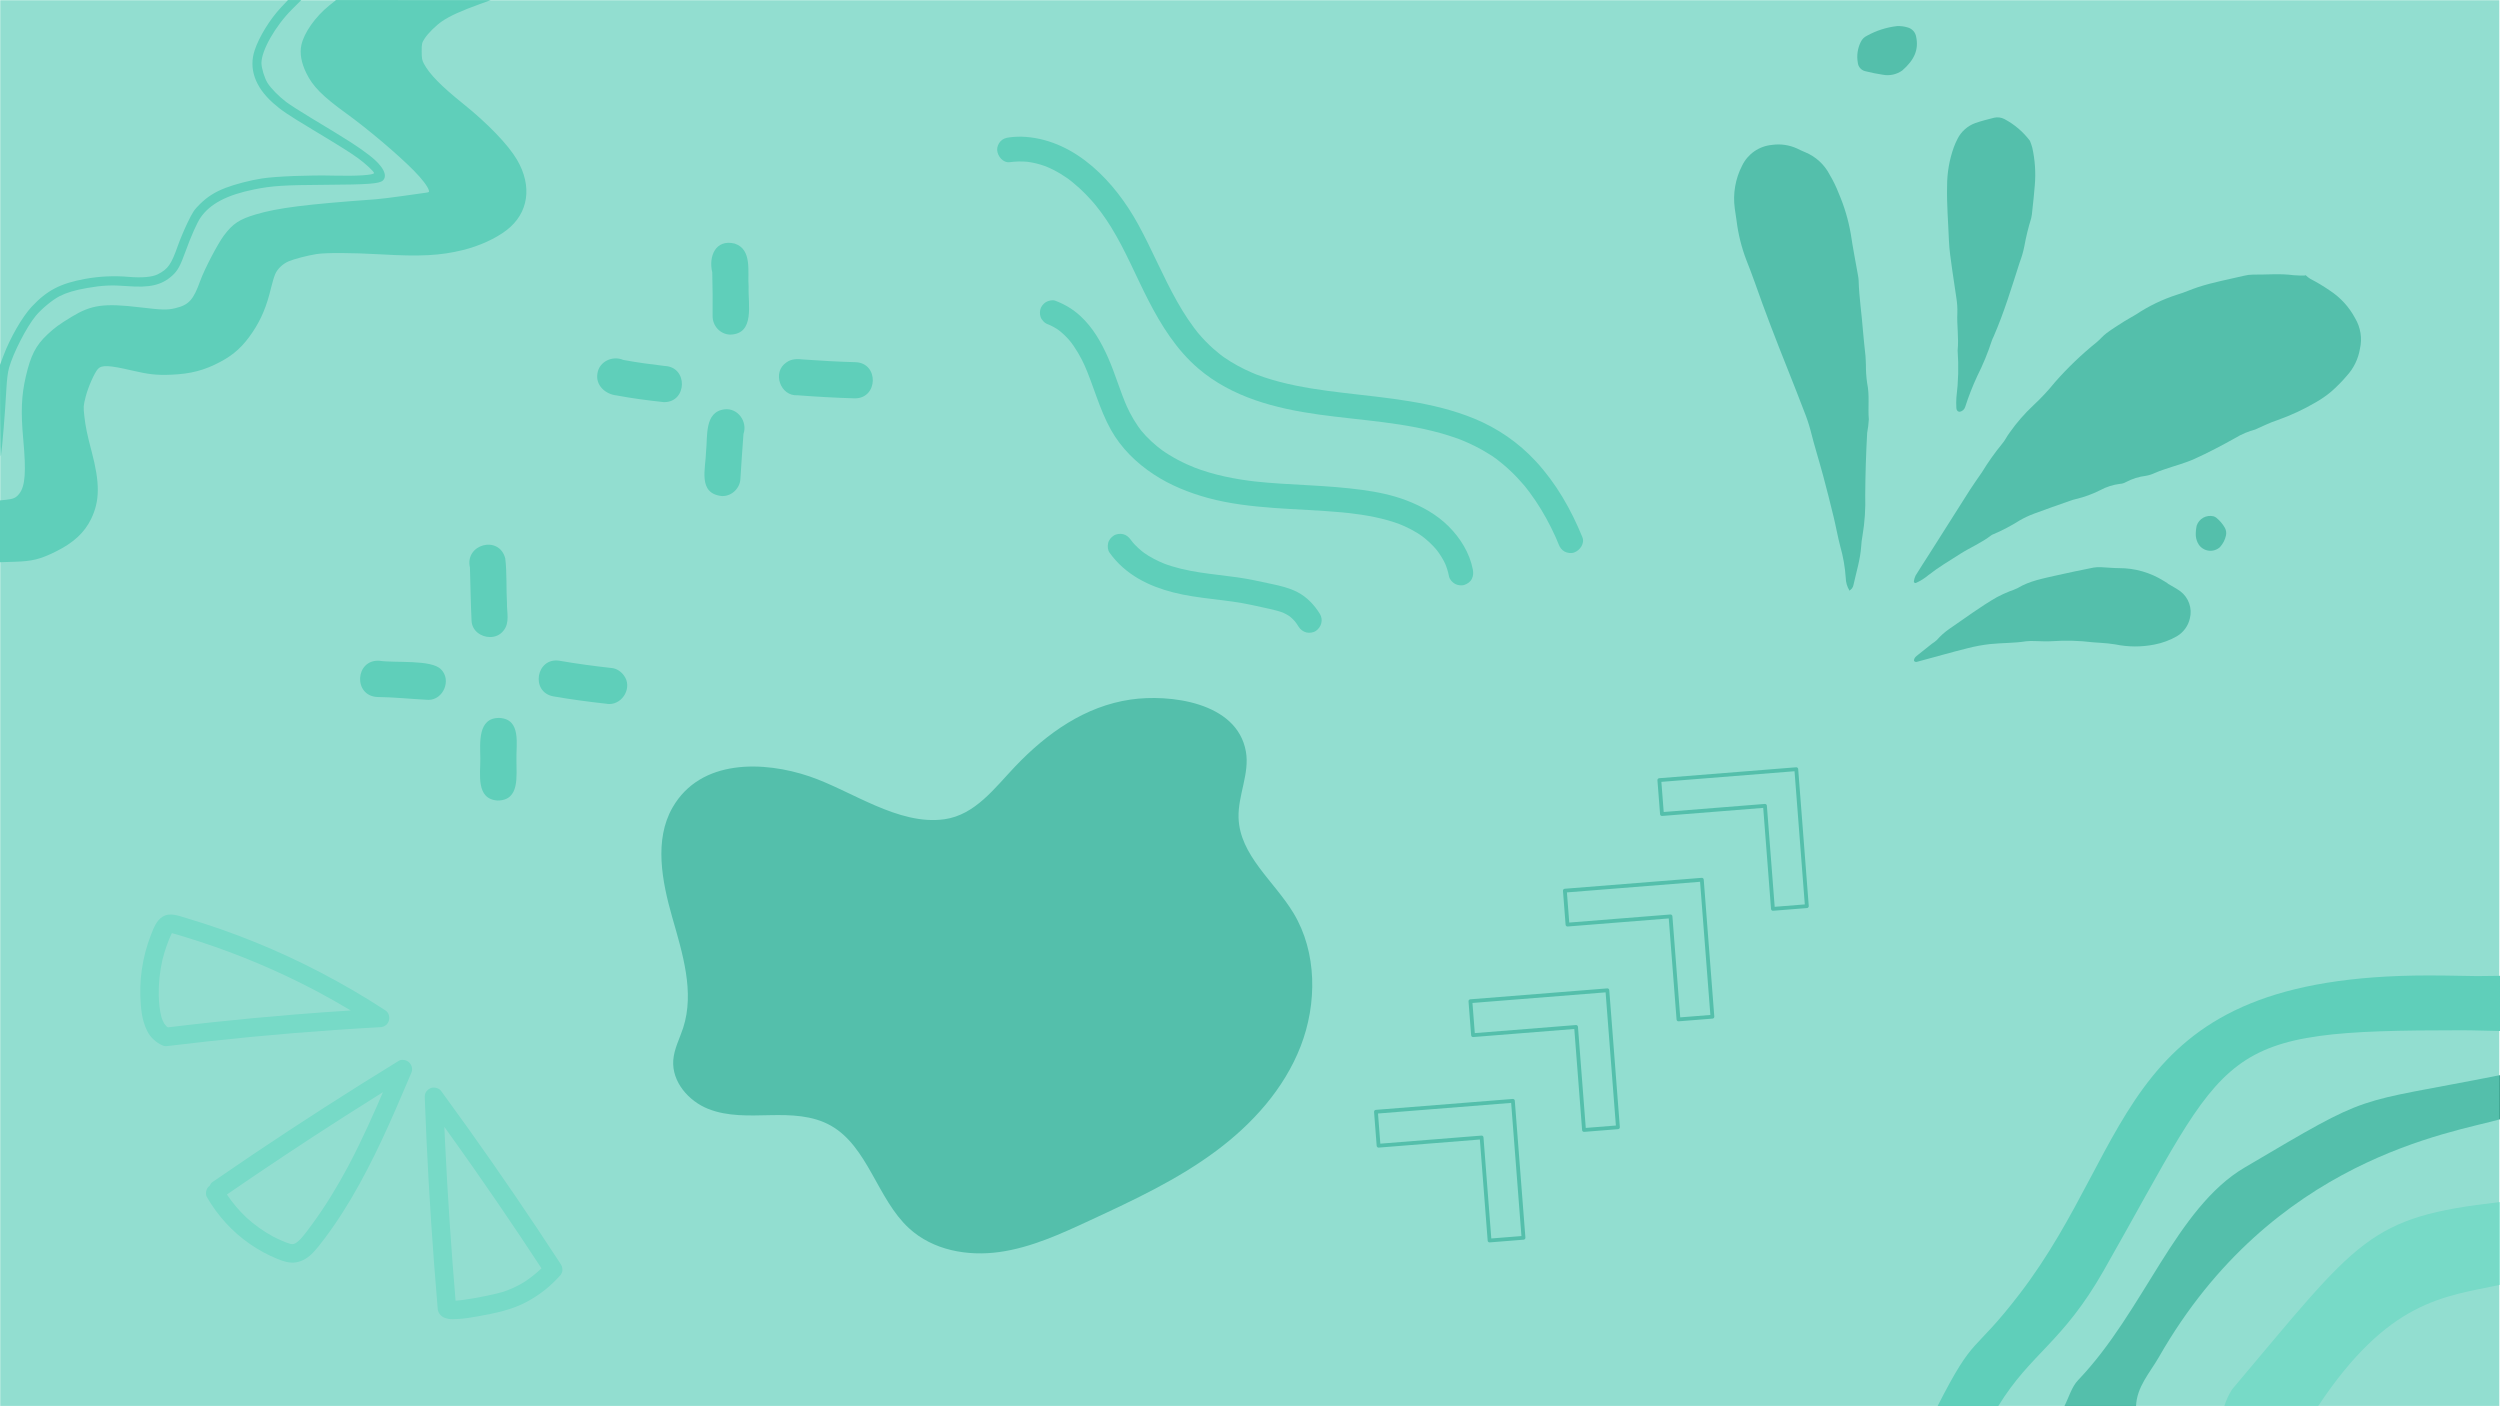 <svg xmlns="http://www.w3.org/2000/svg" xmlns:xlink="http://www.w3.org/1999/xlink" width="1920" zoomAndPan="magnify" viewBox="0 0 1440 810" height="1080" preserveAspectRatio="xMidYMid meet" version="1.2"><defs><clipPath id="8a3c72aa32"><path d="M 1102 157 L 1360 157 L 1360 336 L 1102 336 Z M 1102 157 "/></clipPath><clipPath id="385355c856"><path d="M 1152.414 -49.34 L 1404.77 235.102 L 1162.402 450.129 L 910.051 165.684 Z M 1152.414 -49.34 "/></clipPath><clipPath id="0551a9c1d9"><path d="M 1152.414 -49.34 L 1404.77 235.102 L 1162.402 450.129 L 910.051 165.684 Z M 1152.414 -49.34 "/></clipPath><clipPath id="ee02d96aa2"><path d="M 998 83 L 1077 83 L 1077 341 L 998 341 Z M 998 83 "/></clipPath><clipPath id="40239d7a7f"><path d="M 1152.414 -49.34 L 1404.77 235.102 L 1162.402 450.129 L 910.051 165.684 Z M 1152.414 -49.34 "/></clipPath><clipPath id="d521d765b7"><path d="M 1152.414 -49.34 L 1404.77 235.102 L 1162.402 450.129 L 910.051 165.684 Z M 1152.414 -49.34 "/></clipPath><clipPath id="ac6425cb46"><path d="M 1121 67 L 1173 67 L 1173 238 L 1121 238 Z M 1121 67 "/></clipPath><clipPath id="b8f5b3adbd"><path d="M 1152.414 -49.34 L 1404.77 235.102 L 1162.402 450.129 L 910.051 165.684 Z M 1152.414 -49.34 "/></clipPath><clipPath id="fc06122058"><path d="M 1152.414 -49.34 L 1404.77 235.102 L 1162.402 450.129 L 910.051 165.684 Z M 1152.414 -49.34 "/></clipPath><clipPath id="ca1be4b8d4"><path d="M 1102 326 L 1262 326 L 1262 382 L 1102 382 Z M 1102 326 "/></clipPath><clipPath id="07a9d30e8b"><path d="M 1152.414 -49.34 L 1404.77 235.102 L 1162.402 450.129 L 910.051 165.684 Z M 1152.414 -49.34 "/></clipPath><clipPath id="ae7e859de8"><path d="M 1152.414 -49.34 L 1404.77 235.102 L 1162.402 450.129 L 910.051 165.684 Z M 1152.414 -49.34 "/></clipPath><clipPath id="1c8d709f3f"><path d="M 1069 15 L 1105 15 L 1105 44 L 1069 44 Z M 1069 15 "/></clipPath><clipPath id="0ab202a2e6"><path d="M 1152.414 -49.34 L 1404.77 235.102 L 1162.402 450.129 L 910.051 165.684 Z M 1152.414 -49.34 "/></clipPath><clipPath id="af2e58f742"><path d="M 1152.414 -49.34 L 1404.77 235.102 L 1162.402 450.129 L 910.051 165.684 Z M 1152.414 -49.34 "/></clipPath><clipPath id="8e5353daa4"><path d="M 1264 297 L 1283 297 L 1283 318 L 1264 318 Z M 1264 297 "/></clipPath><clipPath id="675a2db2ad"><path d="M 1152.414 -49.34 L 1404.77 235.102 L 1162.402 450.129 L 910.051 165.684 Z M 1152.414 -49.34 "/></clipPath><clipPath id="c4109bec11"><path d="M 1152.414 -49.34 L 1404.77 235.102 L 1162.402 450.129 L 910.051 165.684 Z M 1152.414 -49.34 "/></clipPath><clipPath id="bf943b1005"><path d="M 954 441 L 1042 441 L 1042 525 L 954 525 Z M 954 441 "/></clipPath><clipPath id="8b0dda273d"><path d="M 992.219 405 L 1078.887 479.055 L 868.418 725.383 L 781.746 651.328 Z M 992.219 405 "/></clipPath><clipPath id="24b89e26dc"><path d="M 992.219 405 L 1078.887 479.055 L 868.418 725.383 L 781.746 651.328 Z M 992.219 405 "/></clipPath><clipPath id="b3b925dd52"><path d="M 900 505 L 988 505 L 988 589 L 900 589 Z M 900 505 "/></clipPath><clipPath id="98f83b4435"><path d="M 992.219 405 L 1078.887 479.055 L 868.418 725.383 L 781.746 651.328 Z M 992.219 405 "/></clipPath><clipPath id="f6b6a0ae4e"><path d="M 992.219 405 L 1078.887 479.055 L 868.418 725.383 L 781.746 651.328 Z M 992.219 405 "/></clipPath><clipPath id="121341ea13"><path d="M 845 569 L 934 569 L 934 652 L 845 652 Z M 845 569 "/></clipPath><clipPath id="dab885aacf"><path d="M 992.219 405 L 1078.887 479.055 L 868.418 725.383 L 781.746 651.328 Z M 992.219 405 "/></clipPath><clipPath id="911548d46f"><path d="M 992.219 405 L 1078.887 479.055 L 868.418 725.383 L 781.746 651.328 Z M 992.219 405 "/></clipPath><clipPath id="bdc784c503"><path d="M 791 632 L 879 632 L 879 716 L 791 716 Z M 791 632 "/></clipPath><clipPath id="c73fb6efb6"><path d="M 992.219 405 L 1078.887 479.055 L 868.418 725.383 L 781.746 651.328 Z M 992.219 405 "/></clipPath><clipPath id="148f88bd34"><path d="M 992.219 405 L 1078.887 479.055 L 868.418 725.383 L 781.746 651.328 Z M 992.219 405 "/></clipPath><clipPath id="f36ec0f884"><path d="M 574 78 L 912 78 L 912 319 L 574 319 Z M 574 78 "/></clipPath><clipPath id="89507abfcd"><path d="M 568.676 82.547 L 822.547 7.434 L 914.469 318.121 L 660.598 393.234 Z M 568.676 82.547 "/></clipPath><clipPath id="0ffba8b27a"><path d="M 568.676 82.547 L 822.547 7.434 L 914.469 318.121 L 660.598 393.234 Z M 568.676 82.547 "/></clipPath><clipPath id="c2370dfe96"><path d="M 599 172 L 849 172 L 849 338 L 599 338 Z M 599 172 "/></clipPath><clipPath id="e2b123198f"><path d="M 568.676 82.547 L 822.547 7.434 L 914.469 318.121 L 660.598 393.234 Z M 568.676 82.547 "/></clipPath><clipPath id="9552606c83"><path d="M 568.676 82.547 L 822.547 7.434 L 914.469 318.121 L 660.598 393.234 Z M 568.676 82.547 "/></clipPath><clipPath id="87c37ad00b"><path d="M 638 307 L 762 307 L 762 365 L 638 365 Z M 638 307 "/></clipPath><clipPath id="c54bcbcf3d"><path d="M 568.676 82.547 L 822.547 7.434 L 914.469 318.121 L 660.598 393.234 Z M 568.676 82.547 "/></clipPath><clipPath id="432a2037c0"><path d="M 568.676 82.547 L 822.547 7.434 L 914.469 318.121 L 660.598 393.234 Z M 568.676 82.547 "/></clipPath><clipPath id="a34c78d152"><path d="M 1116 561.75 L 1440 561.75 L 1440 810 L 1116 810 Z M 1116 561.75 "/></clipPath><clipPath id="1c0412f877"><path d="M 276 413 L 298 413 L 298 461.543 L 276 461.543 Z M 276 413 "/></clipPath><clipPath id="aeaf063231"><path d="M 80 526 L 225 526 L 225 603 L 80 603 Z M 80 526 "/></clipPath><clipPath id="92cf55d63c"><path d="M 173.301 809.52 L 53.645 545.082 L 208.754 474.895 L 328.41 739.332 Z M 173.301 809.52 "/></clipPath><clipPath id="ee112ec786"><path d="M 173.301 809.52 L 53.645 545.082 L 208.754 474.895 L 328.41 739.332 Z M 173.301 809.52 "/></clipPath><clipPath id="0581af6d48"><path d="M 118 610 L 238 610 L 238 728 L 118 728 Z M 118 610 "/></clipPath><clipPath id="6cd5c2786c"><path d="M 173.301 809.52 L 53.645 545.082 L 208.754 474.895 L 328.41 739.332 Z M 173.301 809.52 "/></clipPath><clipPath id="589680269e"><path d="M 173.301 809.52 L 53.645 545.082 L 208.754 474.895 L 328.41 739.332 Z M 173.301 809.52 "/></clipPath><clipPath id="11135bf32e"><path d="M 244 626 L 324 626 L 324 760 L 244 760 Z M 244 626 "/></clipPath><clipPath id="4648e2764f"><path d="M 173.301 809.52 L 53.645 545.082 L 208.754 474.895 L 328.41 739.332 Z M 173.301 809.52 "/></clipPath><clipPath id="5c136da360"><path d="M 173.301 809.52 L 53.645 545.082 L 208.754 474.895 L 328.41 739.332 Z M 173.301 809.52 "/></clipPath><filter x="0%" y="0%" width="100%" filterUnits="objectBoundingBox" id="2ef71b40f3" height="100%"><feColorMatrix values="0 0 0 0 1 0 0 0 0 1 0 0 0 0 1 0 0 0 1 0" type="matrix" in="SourceGraphic"/></filter><clipPath id="0d2177e015"><rect x="0" width="1440" y="0" height="810"/></clipPath></defs><g id="f0ad17fad3"><rect x="0" width="1440" y="0" height="810" style="fill:#ffffff;fill-opacity:1;stroke:none;"/><rect x="0" width="1440" y="0" height="810" style="fill:#ffffff;fill-opacity:1;stroke:none;"/><path style=" stroke:none;fill-rule:nonzero;fill:#5fcfba;fill-opacity:1;" d="M 165.867 0.035 L 161.906 4.246 C 155.508 11.047 149.305 21.102 146.707 28.887 C 143.184 39.438 146.855 50.023 157.266 59.312 C 161.965 63.504 165.742 66.051 179.879 74.566 C 196.191 84.391 201.73 87.871 206.285 91.164 C 210.434 94.168 215.434 98.805 215.434 99.656 C 215.434 100.848 205.566 101.492 192.426 101.164 C 178.176 100.805 158.906 101.562 150.855 102.797 C 144.297 103.805 135.344 106.121 129.918 108.215 C 123.816 110.574 119.512 113.293 115.23 117.496 C 111.867 120.797 111.047 122.023 108.055 128.215 C 106.195 132.059 103.68 138.027 102.465 141.48 C 98.652 152.316 96.824 154.938 90.957 157.957 C 87.781 159.59 81.703 160.133 74.02 159.469 C 65.801 158.754 57.27 159.148 49.152 160.617 C 34.832 163.203 27.059 167.242 18.242 176.688 C 12.793 182.52 5.781 194.719 1.895 205.121 L 0 210.195 L 0.066 237.801 C 0.105 254.5 0.301 264.27 0.562 262.531 C 1.324 257.441 2.953 237.371 3.648 224.5 C 3.98 218.391 4.457 214.543 5.227 211.809 C 7.629 203.277 15.301 188.348 20.574 181.953 C 23.934 177.883 30.348 172.602 34.438 170.539 C 38.473 168.504 43.246 167.098 50.277 165.867 C 58.961 164.352 64.34 164.102 73.199 164.801 C 86.324 165.832 93.09 164.266 99.195 158.773 C 102.34 155.945 103.809 153.27 106.879 144.77 C 109.957 136.238 113.488 128.277 115.484 125.379 C 120.98 117.391 130.715 112.27 146.41 109.105 C 156.75 107.023 163.457 106.59 187.461 106.453 C 212.125 106.312 218.551 105.832 220.52 103.98 C 223.566 101.117 220.566 95.457 212.859 89.531 C 206.109 84.34 201.371 81.305 179.094 67.875 C 173.34 64.41 166.984 60.336 164.969 58.828 C 160.758 55.672 156.086 50.934 154.129 47.836 C 152.379 45.059 150.594 39.242 150.594 36.305 C 150.594 29.035 158.613 14.945 168.191 5.395 L 173.562 0.035 Z M 193.535 0.035 L 189.688 3.129 C 181.629 9.613 175.07 18.93 173.57 26.027 C 172.578 30.719 173.547 36.191 176.426 42.094 C 180.164 49.77 185.707 55.379 199.223 65.16 C 211.887 74.324 229.051 88.84 238.348 98.242 C 243.055 103.004 246.363 107.344 247.035 109.645 C 247.32 110.625 247.102 110.781 245.121 111.031 C 243.895 111.188 237.945 112.02 231.906 112.887 C 225.867 113.754 218.809 114.617 216.219 114.805 C 176.164 117.695 160.031 119.73 147.41 123.477 C 137.871 126.312 134.141 128.773 128.969 135.656 C 125.449 140.34 117.773 155.027 115.383 161.66 C 111.336 172.887 108.777 175.676 100.805 177.555 C 96.281 178.621 93.324 178.543 80.734 177.035 C 60.027 174.555 52.719 175.547 41.477 182.352 C 34.188 186.766 31.352 188.832 27.262 192.707 C 20.594 199.023 17.746 204.559 14.895 216.777 C 12.328 227.762 11.938 237.207 13.398 253.117 C 15.105 271.738 14.527 279.879 11.188 284.258 C 9.32 286.703 7.797 287.422 3.531 287.867 L 0 288.234 L 0 323.836 L 8.496 323.574 C 18.656 323.266 23.121 322.156 32.16 317.684 C 42.309 312.66 48.617 306.84 52.461 298.953 C 57.535 288.535 57.609 278.258 52.746 259.918 C 50.191 250.289 49.211 245.52 48.566 239.57 C 47.984 234.219 48.016 233.77 49.344 228.523 C 50.746 222.984 54.453 214.598 56.434 212.488 C 58.629 210.148 62.809 210.336 75.789 213.355 C 85.82 215.691 90.219 216.168 98.504 215.836 C 109.855 215.375 117.695 213.332 126.922 208.422 C 134.852 204.203 140.035 199.43 145.469 191.344 C 150.473 183.891 153.609 176.391 156.102 165.906 C 156.805 162.949 157.883 159.363 158.496 157.938 C 159.809 154.879 162.793 152.016 166.191 150.551 C 169.328 149.203 176.879 147.227 182.23 146.355 C 187.531 145.492 202.781 145.555 219.355 146.508 C 242.289 147.832 253.609 147.234 266.68 144.02 C 276.082 141.707 285.52 137.406 291.805 132.57 C 304.469 122.824 306.758 107.301 297.785 91.988 C 292.758 83.406 280.906 71.094 266.68 59.676 C 254.07 49.555 247.34 42.676 244.141 36.641 C 243.094 34.664 242.895 33.527 242.891 29.57 C 242.887 25.129 242.988 24.691 244.594 22.188 C 246.516 19.195 251.113 14.645 254.652 12.234 C 259.125 9.188 265.398 6.336 276.352 2.363 L 282.625 0.09 L 238.082 0.062 Z M 193.535 0.035 "/><path style=" stroke:none;fill-rule:nonzero;fill:#3b9e8c;fill-opacity:1;" d="M 387.375 465.148 C 376.703 483.77 381.258 507.531 387.199 528.328 C 393.141 549.129 400.168 571.43 393.52 591.992 C 391.512 598.211 388.27 604.129 387.801 610.672 C 386.902 623.168 396.707 634.262 407.914 638.719 C 419.117 643.18 431.488 642.582 443.473 642.336 C 455.457 642.09 468.004 642.398 478.551 648.359 C 499.949 660.457 505.297 690.59 523.535 707.422 C 537.387 720.207 557.336 723.727 575.652 721.168 C 593.973 718.613 611.148 710.684 628.039 702.84 C 653.055 691.227 678.262 679.496 700.551 662.895 C 721.277 647.453 739.555 627.367 749.145 602.727 C 758.734 578.082 758.641 548.516 745.09 526 C 733.973 507.531 714 492.684 713.402 470.871 C 713.051 458.055 719.867 445.492 717.633 432.883 C 712.523 404.086 673.246 399.758 651.309 402.934 C 625.062 406.738 603.137 422.191 584.816 441.402 C 572.965 453.832 561.754 469.387 543.977 471.891 C 517.484 475.621 490.473 455.418 466.266 447.199 C 440.18 438.34 403.598 436.852 387.375 465.148 "/><g clip-rule="nonzero" clip-path="url(#8a3c72aa32)"><g clip-rule="nonzero" clip-path="url(#385355c856)"><g clip-rule="nonzero" clip-path="url(#0551a9c1d9)"><path style=" stroke:none;fill-rule:nonzero;fill:#3b9e8c;fill-opacity:1;" d="M 1328.031 158.488 L 1327.531 158.434 L 1328.133 158.684 C 1325.809 158.77 1323.488 158.715 1321.172 158.523 C 1313.336 157.445 1305.48 158.277 1297.641 158.176 C 1295.883 158.191 1294.156 158.418 1292.457 158.855 C 1283.68 160.934 1274.789 162.57 1266.195 165.348 C 1262.043 166.691 1258.055 168.559 1253.875 169.781 C 1245.516 172.473 1237.684 176.254 1230.375 181.117 C 1228.152 182.5 1225.805 183.684 1223.598 185.082 C 1220.16 187.266 1216.691 189.426 1213.422 191.844 C 1211.32 193.387 1209.66 195.5 1207.641 197.16 C 1199.012 204.121 1191.035 211.762 1183.707 220.082 C 1179.863 224.844 1175.699 229.309 1171.219 233.477 C 1166.121 238.25 1161.562 243.492 1157.543 249.203 C 1155.941 251.266 1154.883 253.785 1153.152 255.711 C 1148.91 260.898 1145.047 266.355 1141.562 272.082 C 1139.277 275.453 1136.863 278.742 1134.672 282.176 C 1126.844 294.441 1119.094 306.754 1111.309 319.035 C 1108.66 323.219 1105.922 327.34 1103.348 331.574 C 1102.859 332.617 1102.539 333.707 1102.387 334.848 C 1102.371 335.16 1102.48 335.418 1102.711 335.629 C 1102.949 335.812 1103.219 335.875 1103.512 335.809 C 1106.176 334.625 1108.621 333.09 1110.848 331.207 C 1116.582 326.73 1122.84 322.996 1128.965 319.102 C 1134.848 315.363 1141.367 312.664 1146.926 308.359 C 1147.41 308.031 1147.93 307.77 1148.48 307.586 C 1153.57 305.402 1158.457 302.828 1163.137 299.871 C 1165.914 298.258 1168.812 296.902 1171.828 295.797 C 1178.633 293.234 1185.516 290.875 1192.375 288.457 C 1193.469 288.043 1194.582 287.711 1195.723 287.461 C 1200.547 286.309 1205.18 284.621 1209.613 282.398 C 1213.234 280.438 1217.09 279.199 1221.18 278.695 C 1222.359 278.629 1223.465 278.297 1224.492 277.703 C 1228.137 275.773 1232.004 274.559 1236.098 274.059 C 1237.82 273.758 1239.473 273.238 1241.059 272.496 C 1242.922 271.672 1244.82 270.949 1246.762 270.324 C 1252.531 268.332 1258.512 266.809 1264.051 264.309 C 1271.996 260.727 1279.723 256.621 1287.352 252.383 C 1291.105 250.098 1295.109 248.406 1299.363 247.305 L 1299.027 247.379 C 1303.312 245.547 1307.484 243.359 1311.91 241.965 C 1319.602 239.23 1326.969 235.797 1334.012 231.668 C 1337.047 229.93 1339.914 227.949 1342.609 225.719 C 1345.91 222.848 1348.98 219.742 1351.812 216.406 C 1353.785 214.242 1355.41 211.844 1356.688 209.207 C 1357.969 206.57 1358.844 203.809 1359.324 200.918 C 1359.664 199.43 1359.863 197.922 1359.918 196.398 C 1359.973 194.871 1359.879 193.355 1359.645 191.844 C 1359.406 190.336 1359.027 188.863 1358.508 187.43 C 1357.992 185.992 1357.34 184.617 1356.559 183.309 C 1354.844 180.082 1352.754 177.121 1350.293 174.422 C 1347.828 171.727 1345.07 169.379 1342.012 167.379 C 1338.418 164.891 1334.676 162.641 1330.785 160.641 C 1329.781 160.031 1328.863 159.316 1328.031 158.488 Z M 1328.031 158.488 "/></g></g></g><g clip-rule="nonzero" clip-path="url(#ee02d96aa2)"><g clip-rule="nonzero" clip-path="url(#40239d7a7f)"><g clip-rule="nonzero" clip-path="url(#d521d765b7)"><path style=" stroke:none;fill-rule:nonzero;fill:#3b9e8c;fill-opacity:1;" d="M 1065.312 340.211 L 1065.605 340.34 L 1065 340.262 C 1065.684 339.965 1066.254 339.523 1066.715 338.941 C 1067.172 338.355 1067.465 337.695 1067.594 336.961 C 1069.207 329.574 1071.527 322.324 1072.043 314.711 C 1072.152 312.672 1072.398 310.648 1072.785 308.641 C 1074.094 300.863 1074.621 293.035 1074.371 285.152 C 1074.449 273.203 1074.82 261.266 1075.484 249.344 C 1075.973 246.773 1076.293 244.188 1076.441 241.578 C 1075.863 234.621 1076.969 227.617 1075.477 220.672 C 1074.973 217.207 1074.734 213.727 1074.766 210.227 C 1074.668 208.488 1074.688 206.738 1074.52 205 C 1074.082 200.359 1073.461 195.734 1073.117 191.09 C 1072.395 181.211 1070.852 171.406 1070.566 161.488 C 1070.523 160.613 1070.418 159.746 1070.25 158.887 C 1068.848 150.859 1067.246 142.859 1066.066 134.801 C 1064.676 126.746 1062.367 118.961 1059.148 111.445 C 1057.672 107.645 1055.895 103.992 1053.812 100.484 C 1052.312 97.613 1050.371 95.082 1047.988 92.895 C 1045.602 90.707 1042.914 88.988 1039.926 87.742 C 1038.289 87.145 1036.746 86.293 1035.164 85.562 C 1032.895 84.523 1030.527 83.824 1028.055 83.469 C 1025.586 83.109 1023.117 83.109 1020.648 83.465 C 1018.82 83.633 1017.043 84.031 1015.32 84.66 C 1013.594 85.289 1011.98 86.125 1010.473 87.172 C 1008.965 88.223 1007.617 89.445 1006.426 90.84 C 1005.238 92.238 1004.246 93.766 1003.453 95.418 C 1001.5 99.207 1000.164 103.203 999.445 107.402 C 998.723 111.602 998.648 115.812 999.223 120.035 C 999.539 122.344 999.945 124.641 1000.238 126.957 C 1001.195 134.805 1003.086 142.418 1005.906 149.801 C 1007.598 154.145 1009.309 158.484 1010.844 162.887 C 1016.703 179.664 1023.145 196.227 1029.727 212.73 C 1032.965 220.836 1036.145 228.969 1039.266 237.121 C 1040.684 240.637 1041.887 244.227 1042.867 247.887 C 1045.031 256.656 1047.785 265.25 1050.121 273.969 C 1052.23 281.84 1054.242 289.742 1056.148 297.668 C 1057.52 303.328 1058.512 309.082 1059.992 314.715 C 1061.672 320.613 1062.723 326.625 1063.141 332.746 C 1063.188 335.43 1063.914 337.918 1065.312 340.211 Z M 1065.312 340.211 "/></g></g></g><g clip-rule="nonzero" clip-path="url(#ac6425cb46)"><g clip-rule="nonzero" clip-path="url(#b8f5b3adbd)"><g clip-rule="nonzero" clip-path="url(#fc06122058)"><path style=" stroke:none;fill-rule:nonzero;fill:#3b9e8c;fill-opacity:1;" d="M 1169.242 81.098 C 1165.262 75.852 1160.367 71.684 1154.559 68.586 C 1153.645 68.105 1152.672 67.797 1151.648 67.664 C 1150.625 67.531 1149.605 67.582 1148.598 67.812 C 1144.938 68.762 1141.246 69.656 1137.688 70.918 C 1135.473 71.734 1133.488 72.93 1131.73 74.504 C 1129.973 76.074 1128.562 77.918 1127.508 80.027 C 1126.699 81.582 1125.996 83.18 1125.395 84.824 C 1122.82 92.027 1121.535 99.457 1121.531 107.109 C 1121.262 117.602 1122.188 128.07 1122.582 138.535 C 1122.785 144.047 1123.688 149.535 1124.414 155.023 C 1125.184 160.785 1126.195 166.516 1126.961 172.277 C 1127.352 174.879 1127.512 177.492 1127.434 180.121 C 1127.086 187.387 1128.344 194.633 1127.598 201.895 C 1128.246 210.926 1128.012 219.938 1126.891 228.922 C 1126.746 230.957 1126.738 232.996 1126.863 235.031 C 1126.867 235.617 1127.055 236.137 1127.422 236.59 C 1127.828 237.012 1128.328 237.207 1128.914 237.168 C 1129.645 237.012 1130.281 236.68 1130.828 236.172 C 1131.375 235.664 1131.754 235.055 1131.965 234.34 C 1133.926 228.23 1136.262 222.27 1138.977 216.457 C 1142.25 209.941 1145.012 203.219 1147.27 196.285 C 1147.562 195.461 1147.906 194.66 1148.305 193.883 C 1154.371 179.973 1158.73 165.461 1163.371 151.039 C 1164.516 148.051 1165.395 144.988 1166.02 141.852 C 1166.992 136.41 1168.305 131.055 1169.949 125.781 C 1170.273 124.359 1170.484 122.918 1170.582 121.461 C 1171.102 116.535 1171.684 111.613 1172.055 106.676 C 1172.664 99.379 1172.176 92.156 1170.582 85.008 C 1170.207 83.68 1169.762 82.375 1169.242 81.098 Z M 1169.242 81.098 "/></g></g></g><g clip-rule="nonzero" clip-path="url(#ca1be4b8d4)"><g clip-rule="nonzero" clip-path="url(#07a9d30e8b)"><g clip-rule="nonzero" clip-path="url(#ae7e859de8)"><path style=" stroke:none;fill-rule:nonzero;fill:#3b9e8c;fill-opacity:1;" d="M 1248.473 336.074 L 1248.547 335.945 C 1247.797 335.496 1247.047 335.055 1246.305 334.598 C 1242.457 332.184 1238.355 330.355 1233.992 329.105 C 1229.629 327.855 1225.18 327.238 1220.641 327.246 C 1217.16 327.25 1213.68 326.836 1210.199 326.703 C 1208.746 326.609 1207.301 326.688 1205.867 326.934 C 1198.75 328.367 1191.629 329.793 1184.547 331.43 C 1176.914 333.199 1169.129 334.539 1162.25 338.691 C 1160.676 339.449 1159.062 340.098 1157.406 340.648 C 1154.973 341.617 1152.598 342.715 1150.281 343.938 C 1140.672 349.422 1131.848 356.098 1122.719 362.305 C 1120.078 364.141 1117.703 366.266 1115.586 368.688 C 1114.719 369.465 1113.793 370.164 1112.805 370.781 C 1109.836 373.121 1106.879 375.473 1103.934 377.844 C 1103.461 378.195 1103.082 378.625 1102.793 379.137 C 1102.551 379.617 1102.332 380.336 1102.531 380.742 C 1102.922 381.176 1103.402 381.348 1103.977 381.258 C 1113.797 378.672 1123.531 375.805 1133.391 373.363 C 1137.617 372.273 1141.902 371.484 1146.242 370.992 C 1153.172 370.262 1160.18 370.48 1167.078 369.375 C 1168.816 369.195 1170.559 369.156 1172.305 369.258 C 1175.5 369.277 1178.715 369.586 1181.887 369.332 C 1189.738 368.785 1197.57 368.992 1205.383 369.949 C 1206.828 370.109 1208.289 370.117 1209.734 370.254 C 1212.637 370.41 1215.523 370.719 1218.395 371.176 C 1225.891 372.711 1233.395 372.742 1240.906 371.273 C 1245.5 370.391 1249.828 368.793 1253.891 366.48 C 1255.797 365.352 1257.398 363.887 1258.699 362.094 C 1260 360.305 1260.895 358.328 1261.375 356.164 C 1261.551 355.457 1261.676 354.738 1261.746 354.016 C 1261.82 353.289 1261.836 352.562 1261.805 351.832 C 1261.77 351.105 1261.68 350.383 1261.543 349.668 C 1261.402 348.949 1261.211 348.25 1260.969 347.559 C 1260.727 346.871 1260.438 346.207 1260.098 345.559 C 1259.762 344.914 1259.375 344.297 1258.949 343.707 C 1258.52 343.117 1258.051 342.559 1257.539 342.039 C 1257.031 341.516 1256.484 341.035 1255.906 340.594 C 1253.57 338.914 1250.965 337.57 1248.473 336.074 Z M 1248.473 336.074 "/></g></g></g><g clip-rule="nonzero" clip-path="url(#1c8d709f3f)"><g clip-rule="nonzero" clip-path="url(#0ab202a2e6)"><g clip-rule="nonzero" clip-path="url(#af2e58f742)"><path style=" stroke:none;fill-rule:nonzero;fill:#3b9e8c;fill-opacity:1;" d="M 1095.68 40.621 C 1102.898 34.336 1105.203 28.441 1103.715 21.234 C 1103.613 20.582 1103.418 19.957 1103.129 19.363 C 1102.844 18.77 1102.477 18.227 1102.027 17.742 C 1101.582 17.254 1101.074 16.844 1100.504 16.508 C 1099.934 16.168 1099.328 15.922 1098.688 15.766 C 1096.73 15.18 1094.734 14.934 1092.695 15.027 C 1086.578 15.746 1080.824 17.586 1075.43 20.555 C 1073.785 21.332 1072.574 22.539 1071.789 24.18 C 1070.883 26.012 1070.281 27.941 1069.992 29.965 C 1069.699 31.988 1069.73 34.008 1070.086 36.023 C 1070.133 36.605 1070.266 37.164 1070.488 37.707 C 1070.715 38.246 1071.016 38.738 1071.395 39.184 C 1071.77 39.629 1072.207 40.004 1072.707 40.312 C 1073.203 40.621 1073.734 40.844 1074.301 40.984 C 1077.668 41.844 1081.07 42.531 1084.508 43.047 C 1086.457 43.418 1088.402 43.391 1090.34 42.969 C 1092.281 42.551 1094.059 41.766 1095.68 40.621 Z M 1095.68 40.621 "/></g></g></g><g clip-rule="nonzero" clip-path="url(#8e5353daa4)"><g clip-rule="nonzero" clip-path="url(#675a2db2ad)"><g clip-rule="nonzero" clip-path="url(#c4109bec11)"><path style=" stroke:none;fill-rule:nonzero;fill:#3b9e8c;fill-opacity:1;" d="M 1278.691 315.152 C 1280.465 313.191 1281.633 310.918 1282.188 308.332 C 1282.457 306.852 1282.254 305.441 1281.574 304.098 C 1280.27 301.793 1278.582 299.809 1276.512 298.152 C 1276.043 297.805 1275.527 297.547 1274.965 297.387 C 1274.473 297.27 1273.977 297.199 1273.473 297.172 C 1272.965 297.148 1272.465 297.168 1271.965 297.234 C 1271.461 297.305 1270.973 297.418 1270.492 297.574 C 1270.012 297.734 1269.551 297.934 1269.109 298.176 C 1268.668 298.422 1268.25 298.703 1267.859 299.023 C 1267.469 299.344 1267.113 299.699 1266.785 300.086 C 1266.461 300.473 1266.176 300.883 1265.926 301.324 C 1265.676 301.766 1265.473 302.223 1265.309 302.699 C 1264.859 304.695 1264.688 306.711 1264.785 308.75 C 1264.965 310.504 1265.52 312.125 1266.449 313.621 C 1266.773 314.109 1267.145 314.555 1267.566 314.961 C 1267.988 315.371 1268.445 315.727 1268.945 316.035 C 1269.441 316.344 1269.969 316.594 1270.52 316.789 C 1271.07 316.984 1271.637 317.117 1272.219 317.191 C 1272.801 317.262 1273.383 317.273 1273.965 317.219 C 1274.547 317.168 1275.117 317.051 1275.676 316.875 C 1276.234 316.699 1276.77 316.469 1277.277 316.176 C 1277.785 315.887 1278.254 315.547 1278.691 315.152 Z M 1278.691 315.152 "/></g></g></g><g clip-rule="nonzero" clip-path="url(#bf943b1005)"><g clip-rule="nonzero" clip-path="url(#8b0dda273d)"><g clip-rule="nonzero" clip-path="url(#24b89e26dc)"><path style=" stroke:none;fill-rule:nonzero;fill:#3b9e8c;fill-opacity:1;" d="M 956.195 468.98 C 956.203 469.125 956.242 469.262 956.309 469.395 C 956.375 469.523 956.461 469.637 956.574 469.73 C 956.684 469.824 956.809 469.895 956.945 469.938 C 957.086 469.984 957.227 470 957.375 469.988 L 1015.613 465.344 L 1020.113 523.594 C 1020.133 523.898 1020.258 524.148 1020.492 524.344 C 1020.723 524.543 1020.988 524.629 1021.293 524.602 L 1040.832 523.043 C 1040.977 523.031 1041.117 522.992 1041.246 522.93 C 1041.375 522.863 1041.488 522.773 1041.582 522.664 C 1041.68 522.551 1041.75 522.426 1041.793 522.289 C 1041.84 522.148 1041.855 522.008 1041.844 521.859 L 1035.754 442.965 C 1035.742 442.82 1035.703 442.684 1035.637 442.551 C 1035.574 442.422 1035.484 442.309 1035.375 442.215 C 1035.262 442.121 1035.137 442.051 1035 442.008 C 1034.859 441.961 1034.719 441.945 1034.574 441.957 L 955.688 448.25 C 955.543 448.258 955.406 448.297 955.273 448.363 C 955.145 448.43 955.031 448.52 954.938 448.629 C 954.844 448.738 954.773 448.863 954.727 449.004 C 954.684 449.145 954.668 449.285 954.68 449.43 Z M 1033.648 444.234 L 1039.566 520.941 L 1022.219 522.324 L 1017.719 464.074 C 1017.691 463.773 1017.566 463.523 1017.336 463.324 C 1017.105 463.129 1016.84 463.039 1016.539 463.066 L 958.297 467.711 L 956.953 450.352 Z M 1033.648 444.234 "/></g></g></g><g clip-rule="nonzero" clip-path="url(#b3b925dd52)"><g clip-rule="nonzero" clip-path="url(#98f83b4435)"><g clip-rule="nonzero" clip-path="url(#f6b6a0ae4e)"><path style=" stroke:none;fill-rule:nonzero;fill:#3b9e8c;fill-opacity:1;" d="M 981.348 506.641 C 981.336 506.496 981.293 506.359 981.23 506.23 C 981.164 506.102 981.074 505.988 980.965 505.895 C 980.852 505.801 980.73 505.73 980.59 505.684 C 980.453 505.641 980.312 505.621 980.168 505.633 L 901.281 511.922 C 901.137 511.934 901 511.973 900.867 512.039 C 900.738 512.105 900.625 512.191 900.531 512.305 C 900.438 512.414 900.367 512.539 900.32 512.68 C 900.277 512.816 900.262 512.961 900.273 513.105 L 901.781 532.66 C 901.797 532.805 901.836 532.941 901.902 533.07 C 901.969 533.199 902.055 533.312 902.164 533.406 C 902.277 533.5 902.398 533.57 902.539 533.617 C 902.676 533.66 902.816 533.68 902.961 533.668 L 961.203 529.023 L 965.703 587.273 C 965.723 587.578 965.852 587.828 966.082 588.023 C 966.312 588.219 966.578 588.305 966.883 588.281 L 986.426 586.719 C 986.57 586.707 986.711 586.668 986.84 586.602 C 986.969 586.535 987.082 586.449 987.176 586.336 C 987.273 586.227 987.344 586.102 987.387 585.961 C 987.434 585.824 987.449 585.68 987.438 585.535 Z M 967.809 586.004 L 963.305 527.754 C 963.285 527.449 963.156 527.199 962.926 527.004 C 962.699 526.805 962.43 526.719 962.129 526.746 L 903.887 531.391 L 902.547 514.027 L 979.238 507.914 L 985.164 584.617 Z M 967.809 586.004 "/></g></g></g><g clip-rule="nonzero" clip-path="url(#121341ea13)"><g clip-rule="nonzero" clip-path="url(#dab885aacf)"><g clip-rule="nonzero" clip-path="url(#911548d46f)"><path style=" stroke:none;fill-rule:nonzero;fill:#3b9e8c;fill-opacity:1;" d="M 926.938 570.32 C 926.926 570.176 926.887 570.039 926.82 569.906 C 926.758 569.777 926.668 569.664 926.559 569.57 C 926.445 569.477 926.32 569.406 926.184 569.363 C 926.043 569.316 925.902 569.301 925.758 569.312 L 846.871 575.602 C 846.57 575.629 846.32 575.754 846.121 575.984 C 845.926 576.219 845.84 576.484 845.863 576.785 L 847.379 596.336 C 847.387 596.48 847.426 596.617 847.492 596.75 C 847.559 596.879 847.645 596.992 847.758 597.086 C 847.867 597.18 847.992 597.25 848.129 597.293 C 848.27 597.34 848.41 597.355 848.555 597.344 L 906.797 592.699 L 911.297 650.949 C 911.316 651.254 911.441 651.504 911.676 651.699 C 911.906 651.895 912.172 651.984 912.477 651.957 L 932.016 650.398 C 932.316 650.371 932.566 650.246 932.766 650.016 C 932.961 649.785 933.051 649.52 933.027 649.215 Z M 913.402 649.68 L 908.902 591.43 C 908.875 591.129 908.75 590.879 908.52 590.68 C 908.289 590.48 908.023 590.395 907.723 590.422 L 849.48 595.066 L 848.137 577.707 L 924.824 571.598 L 930.746 648.301 Z M 913.402 649.68 "/></g></g></g><g clip-rule="nonzero" clip-path="url(#bdc784c503)"><g clip-rule="nonzero" clip-path="url(#c73fb6efb6)"><g clip-rule="nonzero" clip-path="url(#148f88bd34)"><path style=" stroke:none;fill-rule:nonzero;fill:#3b9e8c;fill-opacity:1;" d="M 872.523 634 C 872.516 633.855 872.477 633.719 872.41 633.59 C 872.344 633.457 872.258 633.344 872.148 633.25 C 872.035 633.156 871.91 633.086 871.773 633.043 C 871.633 632.996 871.492 632.98 871.348 632.992 L 792.465 639.277 C 792.164 639.305 791.914 639.43 791.715 639.66 C 791.52 639.891 791.434 640.156 791.457 640.461 L 792.965 660.016 C 792.98 660.16 793.02 660.297 793.086 660.426 C 793.152 660.555 793.238 660.668 793.348 660.762 C 793.461 660.855 793.582 660.926 793.723 660.969 C 793.859 661.016 794 661.031 794.145 661.023 L 852.398 656.363 L 856.898 714.613 C 856.922 714.914 857.047 715.164 857.281 715.363 C 857.512 715.555 857.777 715.641 858.078 715.621 L 877.625 714.055 C 877.926 714.031 878.176 713.906 878.375 713.676 C 878.57 713.441 878.656 713.176 878.633 712.875 Z M 858.992 713.359 L 854.488 655.109 C 854.469 654.805 854.34 654.555 854.109 654.359 C 853.883 654.16 853.613 654.074 853.312 654.102 L 795.07 658.746 L 793.73 641.379 L 870.422 635.27 L 876.348 711.969 Z M 858.992 713.359 "/></g></g></g><g clip-rule="nonzero" clip-path="url(#f36ec0f884)"><g clip-rule="nonzero" clip-path="url(#89507abfcd)"><g clip-rule="nonzero" clip-path="url(#0ffba8b27a)"><path style=" stroke:none;fill-rule:nonzero;fill:#5fcfba;fill-opacity:1;" d="M 581.637 93.414 C 584.93 92.984 588.25 92.887 591.562 93.172 C 591.77 93.191 593.141 93.328 591.855 93.191 C 590.578 93.055 591.941 93.211 592.145 93.242 C 592.949 93.352 593.746 93.484 594.543 93.637 C 596.133 93.945 597.707 94.332 599.258 94.793 C 600.035 95.027 600.805 95.277 601.574 95.543 C 601.828 95.633 602.082 95.73 602.336 95.816 C 603.754 96.309 600.77 95.168 602.156 95.742 C 603.672 96.367 605.168 97.027 606.633 97.766 C 609.621 99.27 612.445 101.031 615.191 102.938 C 616.164 103.613 614.82 102.695 614.738 102.613 C 615.023 102.898 615.438 103.129 615.758 103.375 C 616.438 103.891 617.109 104.414 617.77 104.953 C 619.109 106.035 620.41 107.16 621.68 108.32 C 624.145 110.574 626.484 112.961 628.707 115.457 C 629.293 116.109 629.867 116.773 630.438 117.441 C 630.707 117.758 630.969 118.18 631.285 118.449 C 631.188 118.367 630.184 117.09 630.945 118.039 C 632.09 119.469 633.215 120.91 634.301 122.387 C 636.328 125.141 638.238 127.977 640.031 130.891 C 648.285 144.273 654.25 158.949 661.418 172.91 C 668.84 187.367 677.707 201.535 690.164 212.207 C 709.637 228.895 734.746 235.305 759.594 238.773 C 784.434 242.242 809.914 243.238 834.012 250.742 C 835.387 251.168 836.754 251.621 838.113 252.094 C 838.852 252.352 839.59 252.613 840.324 252.887 C 840.57 252.977 840.816 253.07 841.059 253.16 C 842.867 253.844 840.027 252.738 841.18 253.207 C 843.961 254.332 846.703 255.527 849.387 256.863 C 852.199 258.266 854.941 259.801 857.598 261.477 C 858.973 262.344 860.453 263.188 861.699 264.227 C 860.23 263 862.281 264.668 862.691 264.984 C 863.641 265.711 864.574 266.457 865.492 267.219 C 868.508 269.723 871.359 272.418 874.051 275.27 C 875.34 276.633 876.59 278.035 877.805 279.465 C 878.031 279.738 879.195 281.074 877.941 279.609 C 878.273 280 878.586 280.41 878.906 280.809 C 879.652 281.75 880.383 282.699 881.098 283.66 C 885.824 290.012 889.91 296.828 893.441 303.906 C 894.285 305.605 895.09 307.316 895.883 309.039 C 896.637 310.672 895.234 307.523 895.941 309.176 C 896.145 309.648 896.355 310.121 896.559 310.594 C 896.961 311.543 897.355 312.492 897.746 313.445 C 898.48 315.25 899.414 316.73 901.184 317.695 C 902.723 318.531 904.938 318.848 906.621 318.266 C 909.98 317.105 912.953 313.098 911.441 309.391 C 904.914 293.391 896.316 278.336 884.531 265.602 C 874.672 254.949 862.516 246.582 849.09 241.09 C 825.133 231.293 799.297 229.312 773.855 226.285 C 761.441 224.809 749.004 223.082 736.895 219.898 C 733.895 219.109 730.914 218.23 727.973 217.242 C 726.637 216.793 725.309 216.32 723.984 215.82 C 723.535 215.652 722.242 215.07 724.254 215.93 C 723.902 215.781 723.543 215.648 723.188 215.504 C 722.477 215.219 721.77 214.922 721.062 214.621 C 715.543 212.242 710.23 209.379 705.277 205.965 C 704.957 205.746 704.645 205.523 704.324 205.301 C 703.133 204.465 705.711 206.336 704.547 205.457 C 703.926 204.988 703.301 204.52 702.684 204.039 C 701.379 203.016 700.105 201.953 698.867 200.852 C 695.93 198.242 693.191 195.418 690.637 192.434 C 690.309 192.051 689.953 191.672 689.652 191.262 C 690.793 192.812 689.773 191.398 689.543 191.109 C 688.91 190.312 688.289 189.504 687.676 188.688 C 686.453 187.051 685.273 185.379 684.137 183.68 C 681.941 180.402 679.902 177.023 677.965 173.59 C 669.844 159.195 663.578 143.848 655.648 129.352 C 642.383 105.105 620.027 81.098 590.891 78.855 C 587.715 78.609 584.527 78.719 581.371 79.129 C 579.402 79.387 577.703 79.879 576.297 81.383 C 575.121 82.633 574.246 84.664 574.359 86.406 C 574.582 89.914 577.672 93.93 581.637 93.414 Z M 581.637 93.414 "/></g></g></g><g clip-rule="nonzero" clip-path="url(#c2370dfe96)"><g clip-rule="nonzero" clip-path="url(#e2b123198f)"><g clip-rule="nonzero" clip-path="url(#9552606c83)"><path style=" stroke:none;fill-rule:nonzero;fill:#5fcfba;fill-opacity:1;" d="M 604.41 187.07 C 604.512 187.109 604.609 187.145 604.711 187.184 C 604.141 186.965 603.574 186.746 603.008 186.523 C 605.641 187.559 608.113 188.926 610.414 190.57 C 609.922 190.215 609.43 189.855 608.934 189.5 C 611.914 191.664 614.539 194.242 616.883 197.078 C 616.488 196.598 616.098 196.121 615.707 195.645 C 619.582 200.398 622.621 205.766 625.133 211.348 C 624.871 210.766 624.609 210.184 624.348 209.598 C 629.926 222.105 633.18 235.562 639.898 247.578 C 645.805 258.125 654.516 266.637 664.555 273.25 C 674.043 279.504 684.84 283.84 695.773 286.824 C 708.109 290.188 720.898 291.613 733.617 292.562 C 746.773 293.543 759.973 293.902 773.113 295.133 C 774.727 295.285 776.344 295.453 777.957 295.633 C 777.344 295.562 776.73 295.492 776.117 295.426 C 786.68 296.617 797.258 298.445 807.211 302.301 C 806.645 302.082 806.074 301.859 805.508 301.641 C 810.461 303.586 815.211 306.023 819.551 309.113 C 819.055 308.758 818.562 308.402 818.066 308.047 C 821.766 310.715 825.121 313.812 828.016 317.336 C 827.625 316.859 827.234 316.383 826.84 315.906 C 829.242 318.871 831.281 322.102 832.852 325.582 C 832.59 325 832.332 324.418 832.07 323.836 C 833.23 326.477 834.105 329.223 834.648 332.059 C 834.973 333.754 836.629 335.516 838.086 336.309 C 839.625 337.145 841.84 337.461 843.523 336.883 C 845.27 336.277 846.934 335.152 847.77 333.441 C 848.648 331.648 848.719 329.965 848.344 328.008 C 846.535 318.586 841.23 310.031 834.52 303.297 C 827.641 296.395 819.152 291.691 810.125 288.238 C 801.914 285.098 793.242 283.348 784.555 282.172 C 774.539 280.82 764.457 280.109 754.371 279.539 C 743.605 278.934 732.828 278.438 722.105 277.25 C 722.719 277.316 723.332 277.387 723.945 277.457 C 711.449 276.051 699.094 273.617 687.34 269.059 C 687.91 269.277 688.477 269.496 689.043 269.719 C 681.789 266.879 674.832 263.281 668.504 258.719 C 668.996 259.074 669.492 259.434 669.984 259.789 C 665.219 256.324 660.863 252.332 657.109 247.785 C 657.5 248.262 657.891 248.742 658.285 249.219 C 654.379 244.441 651.309 239.129 648.773 233.516 C 649.031 234.098 649.293 234.68 649.555 235.266 C 645.277 225.703 642.473 215.562 638.238 205.984 C 634.344 197.168 629.496 188.668 622.34 182.059 C 618.066 178.109 613.234 175.262 607.824 173.199 C 606.215 172.586 603.73 173.207 602.344 174.07 C 600.883 174.977 599.527 176.715 599.18 178.43 C 598.812 180.266 598.961 182.316 600.051 183.91 C 600.445 184.387 600.836 184.863 601.227 185.34 C 602.141 186.191 603.203 186.766 604.41 187.07 Z M 604.41 187.07 "/></g></g></g><g clip-rule="nonzero" clip-path="url(#87c37ad00b)"><g clip-rule="nonzero" clip-path="url(#c54bcbcf3d)"><g clip-rule="nonzero" clip-path="url(#432a2037c0)"><path style=" stroke:none;fill-rule:nonzero;fill:#5fcfba;fill-opacity:1;" d="M 639.137 318.395 C 643.566 324.582 649.258 329.543 655.828 333.355 C 661.961 336.918 668.781 339.426 675.633 341.191 C 690.562 345.043 706.145 345.172 721.176 348.508 C 724.523 349.254 727.875 349.969 731.223 350.707 C 734.031 351.332 736.828 352.023 739.52 353.059 C 738.949 352.84 738.383 352.621 737.816 352.398 C 739.801 353.18 741.691 354.16 743.43 355.402 C 742.934 355.047 742.441 354.688 741.949 354.332 C 743.645 355.566 745.152 357.02 746.496 358.633 C 746.105 358.156 745.711 357.68 745.32 357.199 C 746.34 358.441 747.254 359.754 748.098 361.121 C 749.039 362.645 750.719 363.855 752.457 364.281 C 754.176 364.707 756.449 364.43 757.938 363.41 C 761.141 361.219 762.332 356.977 760.227 353.57 C 757.062 348.441 752.824 343.945 747.441 341.121 C 742.77 338.668 737.582 337.457 732.457 336.367 C 725.953 334.98 719.496 333.508 712.906 332.574 C 705.66 331.547 698.375 330.84 691.141 329.723 C 683.863 328.602 676.664 327.023 669.785 324.359 C 670.352 324.582 670.918 324.801 671.484 325.023 C 666.871 323.215 662.445 320.953 658.41 318.066 C 658.902 318.422 659.395 318.781 659.891 319.137 C 656.879 316.957 654.129 314.453 651.754 311.59 C 652.148 312.066 652.539 312.543 652.93 313.02 C 652.352 312.312 651.797 311.59 651.266 310.848 C 650.176 309.324 648.77 308.145 646.91 307.684 C 645.188 307.262 642.914 307.535 641.426 308.555 C 639.93 309.582 638.633 311.082 638.266 312.914 C 637.898 314.73 638.02 316.836 639.137 318.395 Z M 639.137 318.395 "/></g></g></g><g clip-rule="nonzero" clip-path="url(#a34c78d152)"><path style=" stroke:none;fill-rule:nonzero;fill:#5fcfba;fill-opacity:1;" d="M 1116 809.988 C 1137.723 767.418 1135.75 781.145 1163.137 745.5 C 1231.508 656.5 1219.906 561.863 1398.883 561.863 C 1412.227 561.863 1421.211 562.227 1426.824 562.227 C 1431.219 562.227 1435.613 562.109 1440.008 562.074 L 1440.008 593.859 C 1432.66 593.754 1425.301 593.426 1417.961 593.426 C 1274.875 593.426 1285.938 601.582 1211.715 731.859 C 1187.883 773.691 1169.84 779.195 1150.941 809.988 Z M 1116 809.988 "/></g><path style=" stroke:none;fill-rule:nonzero;fill:#3b9e8c;fill-opacity:1;" d="M 1440.008 644.715 C 1412.5 652.555 1308.91 667.227 1243.492 781.73 C 1238.387 790.66 1230.762 798.758 1230.355 809.988 L 1189.059 809.988 C 1191.66 804.91 1193.246 798.859 1197.027 794.914 C 1234.82 755.453 1253.309 695.852 1292.883 672.512 C 1368.18 628.113 1352.902 636.566 1439.996 619.285 Z M 1440.008 644.715 "/><path style=" stroke:none;fill-rule:nonzero;fill:#a9f1e3;fill-opacity:1;" d="M 1281.18 809.988 C 1282.25 806.555 1283.754 803.32 1285.688 800.285 C 1359.277 713.078 1363.801 701.055 1440.008 692.387 L 1440.008 740.066 C 1407.582 746.91 1375.766 748.883 1335.18 809.988 Z M 1281.18 809.988 "/><path style=" stroke:none;fill-rule:nonzero;fill:#5fcfba;fill-opacity:1;" d="M 289.973 363.289 C 293.773 358.809 291.879 352.695 292.016 347.363 C 291.535 340 292.043 329.484 291.02 321.605 C 287.477 308.062 267.566 313.449 270.688 326.898 C 270.973 337.16 271.137 347.422 271.625 357.676 C 271.91 363.379 277.133 366.941 282.27 366.941 C 285.172 366.941 288.031 365.809 289.973 363.301 Z M 289.973 363.289 "/><path style=" stroke:none;fill-rule:nonzero;fill:#5fcfba;fill-opacity:1;" d="M 350.984 405.523 C 358.855 405.523 364.422 395.727 359.344 389.039 C 357.82 386.902 355.262 385.105 352.598 384.812 C 342.449 383.688 332.277 382.332 322.219 380.582 C 308.793 378.465 305.402 398.695 318.75 401.109 C 328.809 402.855 338.984 404.215 349.129 405.336 C 349.766 405.453 350.379 405.512 350.984 405.512 Z M 350.984 405.523 "/><path style=" stroke:none;fill-rule:nonzero;fill:#5fcfba;fill-opacity:1;" d="M 246.852 403.121 C 255.309 403.121 260.191 391.746 254.09 385.621 C 248.66 379.723 227.293 381.98 218.418 380.582 C 204.531 379.832 203.391 400.766 217.277 401.469 C 226.895 401.559 236.504 402.613 246.121 403.09 C 246.363 403.109 246.609 403.121 246.844 403.121 Z M 246.852 403.121 "/><g clip-rule="nonzero" clip-path="url(#1c0412f877)"><path style=" stroke:none;fill-rule:nonzero;fill:#5fcfba;fill-opacity:1;" d="M 287.613 413.531 C 275.082 413.375 276.547 427.934 276.664 436.73 C 276.801 445.656 273.91 460.32 286.656 461.102 C 299.594 461.035 297.367 446.797 297.473 437.797 C 297.18 428.938 300.512 414.184 287.613 413.531 Z M 287.613 413.531 "/></g><path style=" stroke:none;fill-rule:nonzero;fill:#5fcfba;fill-opacity:1;" d="M 431.203 165.191 C 430.508 156.777 433.469 143.641 423.137 140.293 C 412.152 137.625 408.039 147.695 410.258 156.863 C 410.473 165.242 410.551 173.629 410.461 182.008 C 410.395 187.68 414.797 192.555 420.547 192.738 C 435.059 192.418 430.762 174.93 431.211 165.191 Z M 431.203 165.191 "/><path style=" stroke:none;fill-rule:nonzero;fill:#5fcfba;fill-opacity:1;" d="M 459.52 227.688 C 470.406 228.508 481.305 229.141 492.23 229.445 C 492.32 229.445 492.398 229.445 492.484 229.445 C 505.816 229.445 506.359 209.184 492.875 208.625 C 482.809 208.344 472.73 207.785 462.676 207.062 C 459.336 206.652 455.789 206.645 452.969 208.754 C 444.559 214.309 449.422 228.469 459.52 227.668 Z M 459.52 227.688 "/><path style=" stroke:none;fill-rule:nonzero;fill:#5fcfba;fill-opacity:1;" d="M 382.641 231.621 C 395.844 231.621 396.391 211.371 382.906 210.805 C 375.457 209.934 366.668 208.754 359 207.316 C 352.859 204.672 345.137 208.176 344.129 215.062 C 342.918 221.945 348.719 227.102 355.172 227.773 C 364.137 229.465 373.199 230.637 382.25 231.613 C 382.379 231.613 382.504 231.613 382.633 231.613 Z M 382.641 231.621 "/><path style=" stroke:none;fill-rule:nonzero;fill:#5fcfba;fill-opacity:1;" d="M 417.328 235.781 C 405.59 237.168 407.66 251.473 406.684 260.105 C 406.508 269.793 401.723 284.254 415.766 285.719 C 415.922 285.719 416.078 285.73 416.234 285.73 C 421.66 285.73 426.348 281.062 426.484 275.633 C 427.07 267.086 427.551 258.516 428.242 249.98 C 430.703 242.91 425.012 234.836 417.328 235.781 Z M 417.328 235.781 "/><g clip-rule="nonzero" clip-path="url(#aeaf063231)"><g clip-rule="nonzero" clip-path="url(#92cf55d63c)"><g clip-rule="nonzero" clip-path="url(#ee112ec786)"><path style=" stroke:none;fill-rule:nonzero;fill:#a9f1e3;fill-opacity:1;" d="M 93.605 528.062 C 89.992 530.32 88.465 534.691 86.965 538.488 C 84.434 544.902 82.684 551.664 81.688 558.484 C 80.703 565.25 80.559 572.145 81.133 578.957 C 81.402 582.164 81.801 585.379 82.711 588.477 C 83.797 592.148 85.34 595.777 88.164 598.465 C 89.871 600.09 91.609 601.293 93.793 602.234 C 94.625 602.594 95.547 602.668 96.445 602.52 C 96.465 602.516 96.48 602.516 96.5 602.516 C 112.531 600.551 128.594 598.793 144.672 597.254 C 160.668 595.719 176.684 594.395 192.711 593.285 C 201.723 592.656 210.738 592.098 219.758 591.605 C 220.211 591.469 220.668 591.332 221.125 591.195 C 221.527 590.945 221.934 590.691 222.336 590.438 C 223.23 589.695 223.805 588.676 224.07 587.559 C 224.547 585.555 223.805 583.168 222.012 581.996 C 209.977 574.125 197.543 566.898 184.805 560.234 C 172.402 553.742 159.688 547.855 146.711 542.602 C 133.777 537.359 120.586 532.746 107.199 528.785 C 102.809 527.488 97.891 525.387 93.605 528.062 Z M 115.277 542.445 C 120.945 544.301 126.578 546.277 132.164 548.367 C 143.375 552.562 154.41 557.227 165.234 562.336 C 171.059 565.086 176.82 567.973 182.516 570.98 C 189.117 574.496 195.633 578.18 202.047 582.035 C 191.273 582.715 180.508 583.484 169.75 584.359 C 153.734 585.656 137.738 587.168 121.762 588.887 C 113.395 589.789 105.039 590.75 96.684 591.766 C 96.414 591.582 96.152 591.391 95.898 591.188 C 95.426 590.691 94.988 590.168 94.594 589.609 C 93.961 588.492 93.457 587.312 93.047 586.094 C 91.93 582.012 91.574 577.688 91.43 573.465 C 91.297 566.551 92.012 559.645 93.547 552.906 C 94.199 550.27 94.969 547.664 95.871 545.102 C 96.77 542.543 97.762 539.965 98.98 537.531 C 98.992 537.512 99.004 537.496 99.016 537.477 C 99.031 537.48 99.051 537.484 99.066 537.488 C 101.629 538.148 104.164 538.965 106.688 539.734 C 109.562 540.605 112.426 541.512 115.277 542.445 Z M 115.277 542.445 "/></g></g></g><g clip-rule="nonzero" clip-path="url(#0581af6d48)"><g clip-rule="nonzero" clip-path="url(#6cd5c2786c)"><g clip-rule="nonzero" clip-path="url(#589680269e)"><path style=" stroke:none;fill-rule:nonzero;fill:#a9f1e3;fill-opacity:1;" d="M 186.852 637.926 C 172.941 646.859 159.129 655.941 145.414 665.168 C 137.68 670.367 129.977 675.617 122.305 680.91 C 121.656 681.359 121.129 682.156 120.797 682.984 C 119.984 683.586 119.309 684.379 118.988 685.352 C 118.57 686.621 118.422 688.227 119.117 689.43 C 125.293 700.121 133.672 709.402 143.824 716.461 C 148.824 719.938 154.25 722.883 159.887 725.176 C 163.281 726.555 166.918 727.73 170.625 727.102 C 174.398 726.457 177.695 724.266 180.289 721.531 C 182.699 718.992 184.824 716.219 186.926 713.426 C 188.797 710.941 190.617 708.414 192.383 705.855 C 195.918 700.738 199.246 695.484 202.41 690.133 C 208.902 679.137 214.719 667.742 220.137 656.184 C 225.434 644.887 230.352 633.422 235.219 621.938 C 235.82 620.52 236.422 619.102 237.023 617.684 C 237.855 615.719 237.129 613.316 235.625 611.926 C 234.93 611.281 234.176 610.879 233.254 610.66 C 232.215 610.414 230.789 610.367 229.84 610.949 C 215.418 619.793 201.086 628.781 186.852 637.926 Z M 206.738 659.598 C 204.762 663.645 202.727 667.66 200.621 671.641 C 194.402 683.293 187.543 694.625 179.719 705.27 C 177.652 708.082 175.574 710.945 173.254 713.559 C 172.395 714.441 171.48 715.258 170.473 715.965 C 170.105 716.16 169.73 716.336 169.344 716.488 C 169.059 716.551 168.773 716.598 168.484 716.633 C 168.078 716.609 167.68 716.562 167.281 716.492 C 165.516 716.004 163.809 715.293 162.137 714.57 C 160.465 713.848 158.824 713.051 157.207 712.211 C 151.73 709.223 146.629 705.59 142.008 701.398 C 137.75 697.375 133.945 692.898 130.691 688.031 C 141.609 680.508 152.59 673.074 163.637 665.738 C 175.211 658.051 186.852 650.469 198.555 642.988 C 204.969 638.895 211.398 634.828 217.852 630.797 C 218.766 630.227 219.68 629.66 220.59 629.094 C 219.461 631.711 218.328 634.332 217.18 636.945 C 213.832 644.559 210.383 652.125 206.738 659.598 Z M 206.738 659.598 "/></g></g></g><g clip-rule="nonzero" clip-path="url(#11135bf32e)"><g clip-rule="nonzero" clip-path="url(#4648e2764f)"><g clip-rule="nonzero" clip-path="url(#5c136da360)"><path style=" stroke:none;fill-rule:nonzero;fill:#a9f1e3;fill-opacity:1;" d="M 244.676 632.566 C 245.258 648.461 245.996 664.348 246.891 680.223 C 247.785 696.016 248.824 711.797 250.012 727.566 C 250.684 736.457 251.398 745.34 252.156 754.219 C 252.172 754.398 252.207 754.582 252.254 754.766 C 252.582 756.18 253.535 757.469 254.691 758.301 C 255.793 759.09 256.887 759.363 258.184 759.633 C 259.852 759.977 261.656 759.84 263.336 759.762 C 267.352 759.578 271.355 758.906 275.305 758.195 C 285.016 756.457 294.945 754.469 303.684 749.711 C 307.32 747.73 310.816 745.438 314.051 742.852 C 317.289 740.262 320.215 737.352 323 734.281 C 323.211 733.879 323.426 733.477 323.637 733.078 C 323.914 732.422 324.012 731.75 323.934 731.059 C 323.902 729.77 323.453 728.871 322.75 727.789 C 314.164 714.625 305.445 701.547 296.59 688.562 C 287.73 675.582 278.738 662.691 269.613 649.898 C 264.461 642.676 259.27 635.488 254.035 628.332 C 253.363 627.414 252.219 626.848 251.152 626.598 C 250.051 626.336 248.781 626.355 247.742 626.887 C 246.898 627.312 246.172 627.91 245.59 628.656 C 244.699 629.812 244.625 631.188 244.676 632.566 Z M 273.277 673.496 C 282.285 686.371 291.16 699.344 299.898 712.406 C 303.93 718.434 307.922 724.484 311.895 730.551 C 308.785 733.543 305.398 736.238 301.762 738.574 C 297.883 740.918 293.762 742.832 289.441 744.207 C 286.113 745.16 282.703 745.879 279.316 746.574 C 275.219 747.418 271.098 748.184 266.949 748.727 C 265.441 748.926 263.926 749.098 262.406 749.191 C 261.168 734.469 260.043 719.738 259.055 704.996 C 257.996 689.215 257.086 673.426 256.332 657.625 C 256.199 654.781 256.074 651.938 255.949 649.09 C 261.777 657.188 267.555 665.32 273.277 673.496 Z M 273.277 673.496 "/></g></g></g><g mask="url(#d81f1dc7a7)" transform="matrix(1,0,0,1,0,0)"><g clip-path="url(#0d2177e015)"><path style=" stroke:none;fill-rule:nonzero;fill:#5fcfba;fill-opacity:1;" d="M 0 0 L 1439.648 0 L 1439.648 810 L 0 810 Z M 0 0 "/></g><mask id="d81f1dc7a7"><g filter="url(#2ef71b40f3)"><rect x="0" width="1440" y="0" height="810" style="fill:#000000;fill-opacity:0.68;stroke:none;"/></g></mask></g></g></svg>